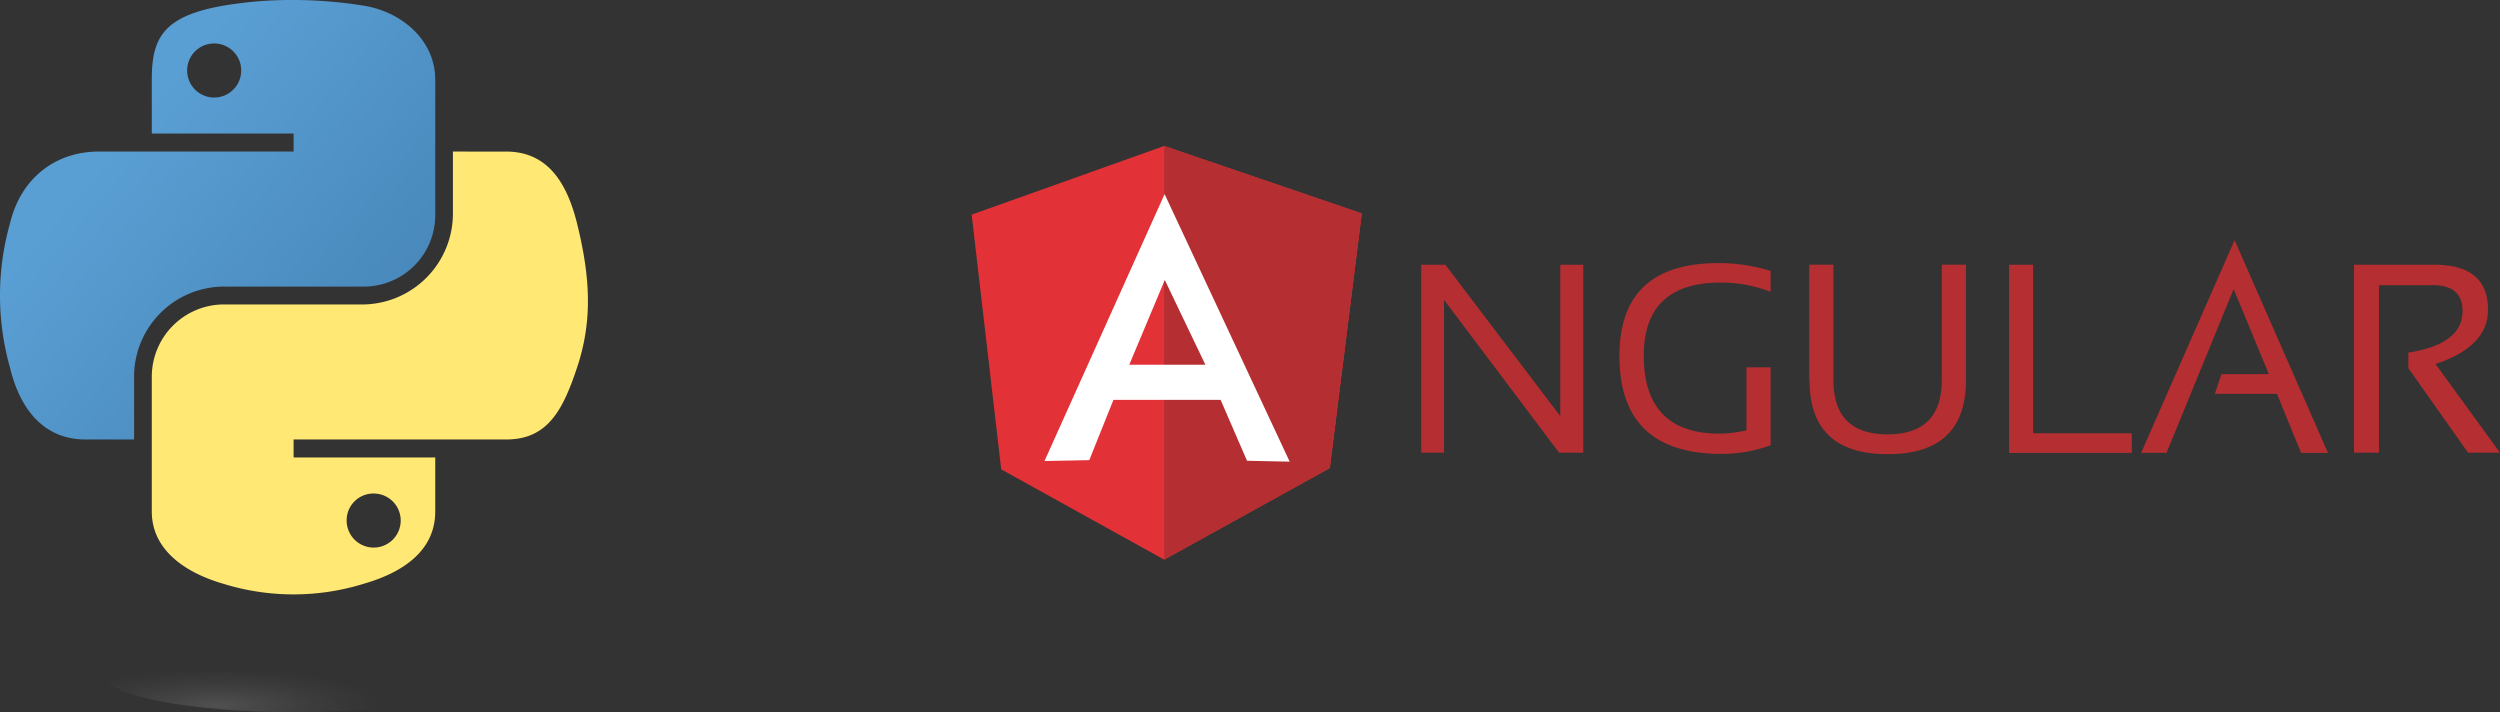 <svg id="Groupe_37" data-name="Groupe 37" xmlns="http://www.w3.org/2000/svg" xmlns:xlink="http://www.w3.org/1999/xlink" width="311.09" height="88.629" viewBox="0 0 311.09 88.629">
  <rect x="0" y="0" width="311.09" height="88.629" fill="#333333" stroke="none"/>
  <defs>
    <linearGradient id="linear-gradient" x1="0.324" y1="0.248" x2="1.649" y2="1.377" gradientUnits="objectBoundingBox">
      <stop offset="0" stop-color="#5a9fd4"/>
      <stop offset="1" stop-color="#306998"/>
    </linearGradient>
    <linearGradient id="linear-gradient-2" x1="1.483" y1="1.955" x2="1.011" y2="1.297" gradientUnits="objectBoundingBox">
      <stop offset="0" stop-color="#ffd43b"/>
      <stop offset="1" stop-color="#ffe873"/>
    </linearGradient>
    <radialGradient id="radial-gradient" cx="0.5" cy="0.5" r="0.5" gradientTransform="translate(-0.127 1.408) rotate(-90) scale(1 0.852)" gradientUnits="objectBoundingBox">
      <stop offset="0" stop-color="#b8b8b8" stop-opacity="0.498"/>
      <stop offset="1" stop-color="#7f7f7f" stop-opacity="0"/>
    </radialGradient>
  </defs>
  <g id="angular-ar21" transform="translate(120.91 18.163)">
    <path id="Tracé_80" data-name="Tracé 80" d="M37.363,48.452V25.065h3.008L54.669,43.9V25.065h2.86V48.452H54.521L40.206,29.434V48.452h-2.86Zm43.458-.928A17.375,17.375,0,0,1,74.731,48.6q-12.7,0-12.7-12.183c0-7.688,4.085-11.552,12.275-11.552a21.607,21.607,0,0,1,6.535.968v2.6a17.04,17.04,0,0,0-6.2-1.151c-6.388,0-9.583,3.046-9.583,9.063,0,6.5,3.157,9.734,9.434,9.734a16.406,16.406,0,0,0,3.344-.408V37.833h3.008v9.694Zm4.829-8.1V25.051h3.008V39.425q0,6.743,6.743,6.743c4.457,0,6.743-2.248,6.743-6.743V25.051h3.008V39.425c0,6.129-3.233,9.211-9.734,9.211s-9.733-3.083-9.733-9.211Zm27.859-14.36V46.031h12.275v2.452H110.518V25.065h3.008Zm16.6,23.4h-3.157L138.578,22,150.2,48.483h-3.344l-3.008-7.355h-7.728l.818-2.452h5.906l-4.383-10.586-8.359,20.392Zm23.326,0v-23.4h9.993c4.457,0,6.686,1.857,6.686,5.608,0,3.046-2.192,5.311-6.535,6.743l8.022,11.03h-3.976L160.2,37.935V36c4.457-.705,6.743-2.414,6.743-5.162,0-2.154-1.21-3.233-3.714-3.233h-6.686V48.452H153.46Z" transform="translate(18.576 -10.283)" fill="#b52e31"/>
    <path id="Tracé_81" data-name="Tracé 81" d="M5,23.765l23.957-8.541,24.59,8.394L49.57,55.3,28.957,66.7,8.677,55.465Z" transform="translate(-5 -15.222)" fill="#e23237"/>
    <path id="Tracé_82" data-name="Tracé 82" d="M43.447,23.617l-24.59-8.394V66.7L39.472,55.3l3.976-31.683Z" transform="translate(5.1 -15.223)" fill="#b52e31"/>
    <path id="Tracé_83" data-name="Tracé 83" d="M25.176,18.71,10.242,51.9l5.572-.111,3.008-7.5H32.157l3.285,7.578,5.311.111L25.19,18.693Zm.035,10.66,5.052,10.55H20.788l4.422-10.546Z" transform="translate(-1.179 -12.694)" fill="#fff"/>
  </g>
  <g id="Python-logo-notext">
    <path id="path1948" d="M36.144,0a50.385,50.385,0,0,0-8.432.72C20.244,2.04,18.888,4.8,18.888,9.893v6.725H36.534V18.86H12.266c-5.128,0-9.619,3.082-11.024,8.946a32.984,32.984,0,0,0,0,17.934c1.254,5.224,4.25,8.946,9.378,8.946h6.067V46.625A11.214,11.214,0,0,1,27.711,35.663H45.337A8.89,8.89,0,0,0,54.16,26.7V9.893c0-4.782-4.034-8.375-8.823-9.173A55.034,55.034,0,0,0,36.144,0ZM26.6,5.41A3.363,3.363,0,1,1,23.29,8.783,3.348,3.348,0,0,1,26.6,5.41Z" transform="translate(0 0)" fill="url(#linear-gradient)"/>
    <path id="path1950" d="M66.172,28.657v7.836A11.318,11.318,0,0,1,55.149,47.681H37.523A9,9,0,0,0,28.7,56.648v16.8c0,4.782,4.158,7.6,8.823,8.967a29.523,29.523,0,0,0,17.626,0c4.442-1.286,8.823-3.875,8.823-8.967V66.726H46.346V64.484H72.795c5.128,0,7.04-3.577,8.823-8.946,1.842-5.528,1.764-10.843,0-17.934-1.267-5.105-3.688-8.946-8.823-8.946ZM56.259,71.209a3.363,3.363,0,1,1-3.311,3.352A3.33,3.33,0,0,1,56.259,71.209Z" transform="translate(-9.812 -9.797)" fill="url(#linear-gradient-2)"/>
    <ellipse id="path1894" cx="23.647" cy="4.585" rx="23.647" ry="4.585" transform="translate(13.087 79.458)" opacity="0.444" fill="url(#radial-gradient)"/>
  </g>
</svg>
